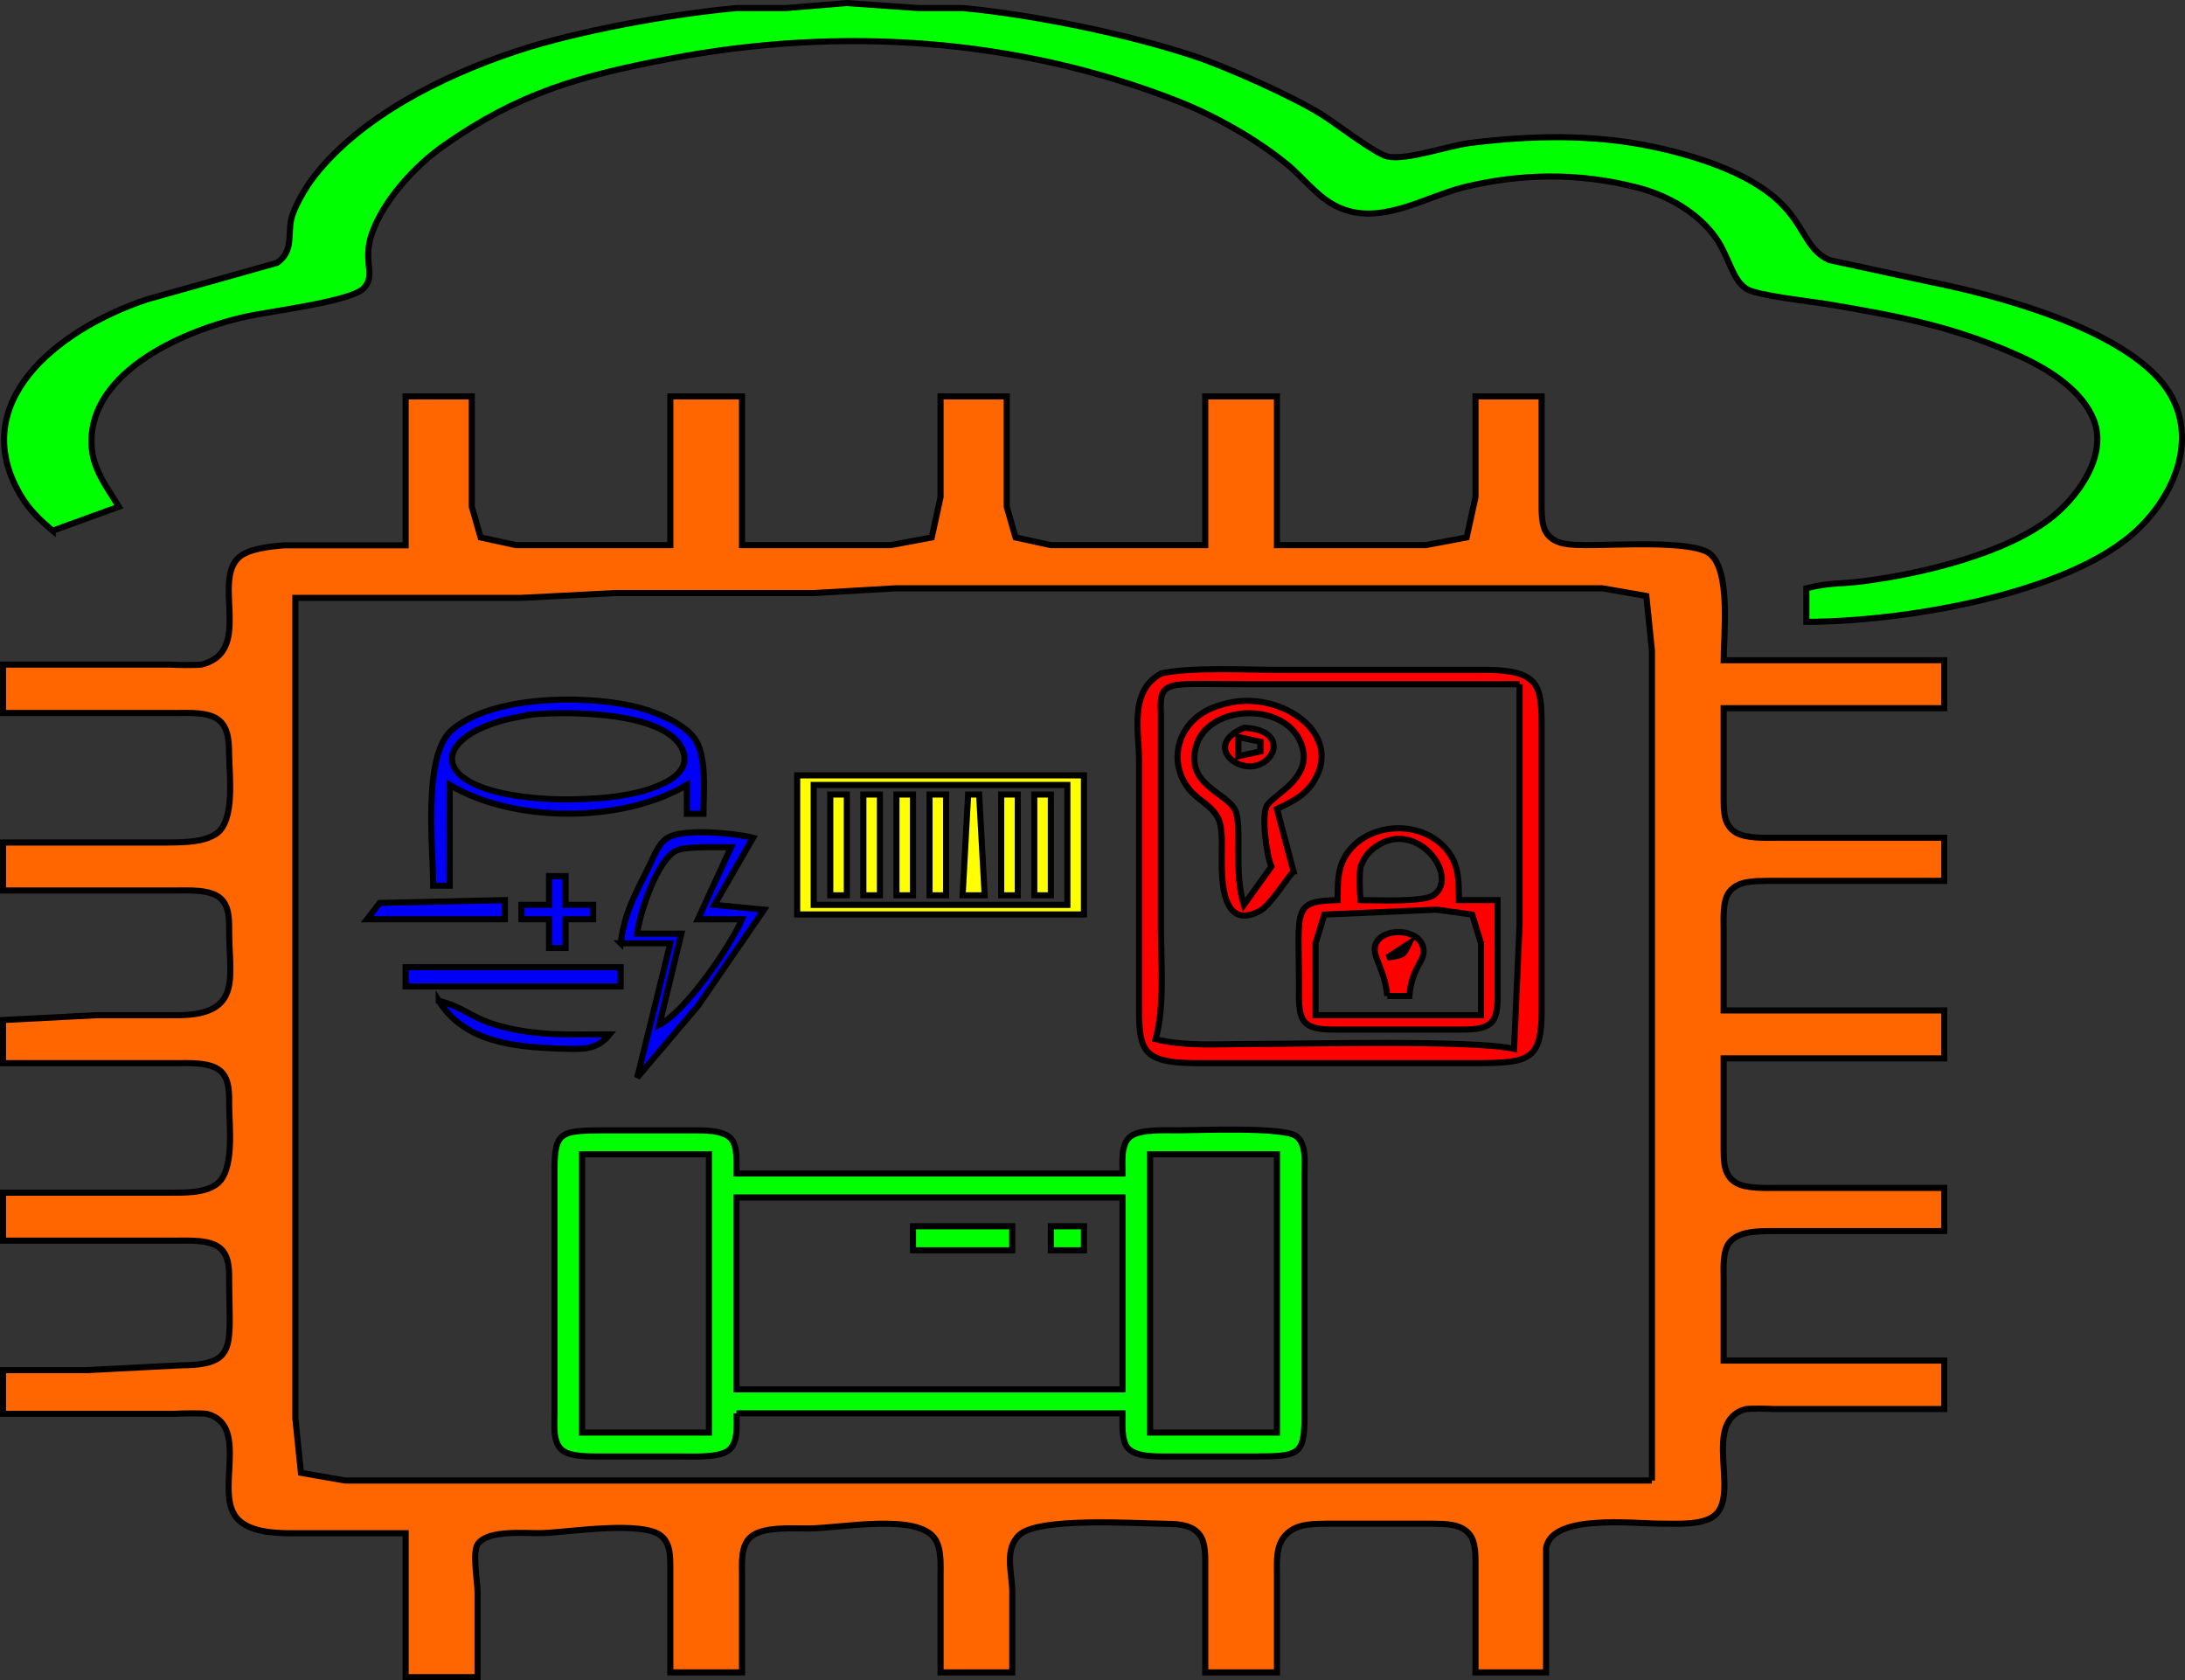 <?xml version="1.0" encoding="UTF-8" standalone="no"?>
<svg
   width="4.02in"
   height="3.091in"
   viewBox="0 0 1205.867 927.201"
   version="1.1"
   id="svg874"
   sodipodi:docname="logo-notext-color-stroked.svg"
   inkscape:version="1.1 (ce6663b3b7, 2021-05-25)"
   xmlns:inkscape="http://www.inkscape.org/namespaces/inkscape"
   xmlns:sodipodi="http://sodipodi.sourceforge.net/DTD/sodipodi-0.dtd"
   xmlns:xlink="http://www.w3.org/1999/xlink"
   xmlns="http://www.w3.org/2000/svg"
   xmlns:svg="http://www.w3.org/2000/svg">
  <rect x="0" y="0" width="1205.867" height="927.201" fill="#333333" stroke="none"/>
  <defs
     id="defs878">
    <linearGradient
       id="linearGradient1208"
       inkscape:swatch="solid">
      <stop
         style="stop-color:#000000;stop-opacity:1;"
         offset="0"
         id="stop1206" />
    </linearGradient>
    <linearGradient
       id="linearGradient1166"
       inkscape:swatch="solid">
      <stop
         style="stop-color:#000000;stop-opacity:1;"
         offset="0"
         id="stop1164" />
    </linearGradient>
    <linearGradient
       id="linearGradient1124"
       inkscape:swatch="solid">
      <stop
         style="stop-color:#000000;stop-opacity:1;"
         offset="0"
         id="stop1122" />
    </linearGradient>
    <linearGradient
       id="linearGradient1082"
       inkscape:swatch="solid">
      <stop
         style="stop-color:#000000;stop-opacity:1;"
         offset="0"
         id="stop1080" />
    </linearGradient>
    <linearGradient
       id="linearGradient1040"
       inkscape:swatch="solid">
      <stop
         style="stop-color:#000000;stop-opacity:1;"
         offset="0"
         id="stop1038" />
    </linearGradient>
    <linearGradient
       id="linearGradient998"
       inkscape:swatch="solid">
      <stop
         style="stop-color:#000000;stop-opacity:1;"
         offset="0"
         id="stop996" />
    </linearGradient>
    <linearGradient
       inkscape:collect="always"
       xlink:href="#linearGradient998"
       id="linearGradient1000"
       x1="342.885"
       y1="549.445"
       x2="563.932"
       y2="549.445"
       gradientUnits="userSpaceOnUse"
       gradientTransform="translate(-141.357,-59.192)" />
    <linearGradient
       inkscape:collect="always"
       xlink:href="#linearGradient1040"
       id="linearGradient1042"
       x1="580.8"
       y1="525.44"
       x2="740.07"
       y2="525.44"
       gradientUnits="userSpaceOnUse"
       gradientTransform="translate(-141.357,-59.192)" />
    <linearGradient
       inkscape:collect="always"
       xlink:href="#linearGradient1082"
       id="linearGradient1084"
       x1="768.623"
       y1="537.171"
       x2="992.67"
       y2="537.171"
       gradientUnits="userSpaceOnUse"
       gradientTransform="translate(-141.357,-59.192)" />
    <linearGradient
       inkscape:collect="always"
       xlink:href="#linearGradient1124"
       id="linearGradient1126"
       x1="446.781"
       y1="772.761"
       x2="861.909"
       y2="772.761"
       gradientUnits="userSpaceOnUse"
       gradientTransform="translate(-141.357,-59.192)" />
    <linearGradient
       inkscape:collect="always"
       xlink:href="#linearGradient1166"
       id="linearGradient1168"
       x1="142.54"
       y1="631.325"
       x2="1214.85"
       y2="631.325"
       gradientUnits="userSpaceOnUse"
       gradientTransform="translate(-141.357,-59.192)" />
    <linearGradient
       inkscape:collect="always"
       xlink:href="#linearGradient1208"
       id="linearGradient1210"
       x1="143.122"
       y1="231.615"
       x2="1346.052"
       y2="231.615"
       gradientUnits="userSpaceOnUse"
       gradientTransform="translate(-141.357,-59.192)" />
  </defs>
  <sodipodi:namedview
     id="namedview876"
     pagecolor="#ffffff"
     bordercolor="#666666"
     borderopacity="1.0"
     inkscape:pageshadow="2"
     inkscape:pageopacity="0.0"
     inkscape:pagecheckerboard="0"
     inkscape:document-units="in"
     showgrid="false"
     fit-margin-top="0"
     fit-margin-left="0"
     fit-margin-right="0"
     fit-margin-bottom="0"
     inkscape:zoom="2.3350695"
     inkscape:cx="117.12713"
     inkscape:cy="129.54646"
     inkscape:window-width="1848"
     inkscape:window-height="1016"
     inkscape:window-x="0"
     inkscape:window-y="0"
     inkscape:window-maximized="1"
     inkscape:current-layer="svg874" />
  <path
     id="Selection #5"
     fill="none"
     stroke="black"
     stroke-width="1"
     d="m 406.473,779.928 c -0.03,6.09 1.27,16.57 -4.78,20.72 -5.51,3.76 -18.78,3.1 -25.66,3.1 0,0 -45.65,0 -45.65,0 -5.75,-0.08 -14.85,0.11 -19.57,-3.1 -6.03,-4.15 -4.78,-14.63 -4.78,-20.72 0,0 0,-135 0,-135 0.15,-20.38 3.35,-21.07 27.39,-21.18 0,0 48.7,0 48.7,0 6.54,0.08 16.8,-0.29 21.33,4.61 3.81,4.07 2.99,14.05 3.02,19.21 0,0 213.04,0 213.04,0 0.03,-6.08 -1.28,-16.57 4.78,-20.72 5.51,-3.76 18.78,-3.1 25.65,-3.1 11.84,-0.03 57.74,-2.01 65.23,3.1 6.02,4.15 4.77,14.64 4.77,20.72 0,0 0,135 0,135 -0.15,20.39 -3.34,21.08 -27.39,21.18 0,0 -48.69,0 -48.69,0 -6.55,-0.08 -16.8,0.29 -21.34,-4.6 -3.8,-4.08 -2.98,-14.06 -3.01,-19.22 0,0 -213.04,0 -213.04,0 z m -15.22,-142.94 c 0,0 -70,0 -70,0 0,0 0,153.53 0,153.53 0,0 70,0 70,0 0,0 0,-153.53 0,-153.53 z m 313.48,0 c 0,0 -70,0 -70,0 0,0 0,153.53 0,153.53 0,0 70,0 70,0 0,0 0,-153.53 0,-153.53 z m -85.22,23.82 c 0,0 -213.04,0 -213.04,0 0,0 0,105.88 0,105.88 0,0 213.04,0 213.04,0 0,0 0,-105.88 0,-105.88 z m -115.65,15.88 c 0,0 54.78,0 54.78,0 0,0 0,13.24 0,13.24 0,0 -54.78,0 -54.78,0 0,0 0,-13.24 0,-13.24 z m 76.08,0 c 0,0 18.27,0 18.27,0 0,0 0,13.24 0,13.24 0,0 -18.27,0 -18.27,0 0,0 0,-13.24 0,-13.24 z"
     style="fill:#00ff00;fill-opacity:1;stroke:url(#linearGradient1126);stroke-width:3.366;stroke-miterlimit:4;stroke-dasharray:none" />
  <path
     id="Selection #4"
     fill="none"
     stroke="black"
     stroke-width="1"
     d="m 641.003,371.588 c 16.46,-3.54 45.71,-1.96 63.73,-1.96 0,0 115.65,0 115.65,0 29.49,0.37 30.4,8.9 30.43,31.77 0,0 0,156.17 0,156.17 -0.06,27.27 -6.27,29.07 -36.52,29.12 0,0 -155.22,0 -155.22,0 -27.9,-0.34 -30.37,-6.69 -30.43,-29.12 0,0 0,-137.64 0,-137.64 0,-16.28 -5.78,-38.7 12.36,-48.34 z m 197.64,5.98 c 0,0 -152.17,0 -152.17,0 -42.28,0 -46.78,-2.96 -45.78,15.89 0,0 0,15.88 0,15.88 0,0 0,103.23 0,103.23 0.12,18.8 2.07,43.05 -2.92,60.89 16.65,4.1 34.54,2.64 51.74,2.64 30.71,0 122.16,-2.4 146.09,2.65 0,0 3.04,-68.82 3.04,-68.82 0,0 0,-132.36 0,-132.36 z m -124.78,103.24 c -4.75,5.59 -13.15,19.03 -18.69,21.94 -22.89,12.1 -20.85,-23.21 -20.88,-32.53 0,-5.21 0.37,-13.5 -1.82,-18.26 -3.47,-7.55 -11.26,-10.11 -16.41,-16.71 -11.59,-14.74 -6.54,-36.08 12.27,-44.31 4.29,-1.88 10.31,-3.47 15.09,-3.94 27.3,-2.83 56.67,18.87 42.09,43.46 -4.9,8.29 -11.84,11.73 -20.78,15.94 0,0 9.13,34.41 9.13,34.41 z m -12.18,-2.65 c -2.64,-5.69 -5.6,-27.95 -2.58,-33.43 3.59,-6.51 27.11,-15.8 18.59,-35.34 -9.83,-22.55 -51.4,-20.35 -57.64,2.6 -5.78,21.23 16.77,25.2 21.55,34.96 4.17,8.47 -0.86,34.84 4.87,52.39 0,0 15.21,-21.18 15.21,-21.18 z m -15.06,-76.55 c 23.28,1.06 18.23,18.64 5.78,21.07 -11.96,2.33 -26.75,-12.36 -5.78,-21.07 z m 8.98,7.73 c 0,0 -12.18,-2.65 -12.18,-2.65 0,0 0,10.59 0,10.59 0,0 12.18,-2.65 12.18,-2.65 0,0 0,-5.29 0,-5.29 z m 42.61,87.35 c 0.09,-9.21 -0.31,-18.21 5.63,-26.36 12.08,-16.55 39.74,-17.87 53.68,-2.46 7.95,8.76 7.52,18.34 7.64,28.82 0,0 21.31,0 21.31,0 0,0 0,50.3 0,50.3 -0.03,4.81 0.45,13.02 -3.11,16.94 -4.11,4.5 -12.26,4.13 -18.2,4.23 0,0 -66.95,0 -66.95,0 -5.94,-0.1 -14.1,0.27 -18.2,-4.23 -3.81,-4.21 -3.11,-14.32 -3.11,-19.59 -0.09,-43.17 -3.96,-46.88 21.31,-47.65 z m 12.66,0 c 7.91,0 34.48,1.33 40.29,-2.7 15.25,-10.59 -10.83,-44.52 -33.75,-25.28 -3.38,2.86 -4.93,5.59 -6.54,9.51 -0.76,4.1 -0.49,13.87 0,18.47 z m 66.47,63.53 c 0,0 0,-39.7 0,-39.7 0,0 -4.87,-15.83 -4.87,-15.83 0,0 -19.48,-2.7 -19.48,-2.7 0,0 -62.09,2.7 -62.09,2.7 0,0 -4.87,15.83 -4.87,15.83 0,0 0,39.7 0,39.7 0,0 91.31,0 91.31,0 z m -51.74,-10.59 c -1.34,-15.3 -8.77,-21.91 -6.46,-28.43 3.47,-9.79 24.57,-9.13 26.39,2.2 1.16,7.49 -6.24,9.4 -7.76,26.23 0,0 -12.17,0 -12.17,0 z m 12.17,-29.11 c 0,0 -12.17,7.94 -12.17,7.94 8.73,-1.46 8.73,-0.77 12.17,-7.94 z"
     style="fill:#ff0000;fill-opacity:1;stroke:url(#linearGradient1084);stroke-width:3.366;stroke-miterlimit:4;stroke-dasharray:none" />
  <path
     id="Selection #3"
     fill="none"
     stroke="black"
     stroke-width="1"
     d="m 439.943,427.868 c 0,0 158.27,0 158.27,0 0,0 0,76.76 0,76.76 0,0 -158.27,0 -158.27,0 0,0 0,-76.76 0,-76.76 z m 149.13,5.29 c 0,0 -140,0 -140,0 0,0 0,66.18 0,66.18 0,0 140,0 140,0 0,0 0,-66.18 0,-66.18 z m -130.86,5.3 c 0,0 9.13,0 9.13,0 0,0 0,55.59 0,55.59 0,0 -9.13,0 -9.13,0 0,0 0,-55.59 0,-55.59 z m 18.26,0 c 0,0 9.13,0 9.13,0 0,0 0,55.59 0,55.59 0,0 -9.13,0 -9.13,0 0,0 0,-55.59 0,-55.59 z m 18.26,0 c 0,0 9.13,0 9.13,0 0,0 0,55.59 0,55.59 0,0 -9.13,0 -9.13,0 0,0 0,-55.59 0,-55.59 z m 18.26,0 c 0,0 9.13,0 9.13,0 0,0 0,55.59 0,55.59 0,0 -9.13,0 -9.13,0 0,0 0,-55.59 0,-55.59 z m 21.3,0 c 0,0 6.09,0 6.09,0 0,0 3.04,55.59 3.04,55.59 0,0 -12.17,0 -12.17,0 0,0 3.04,-55.59 3.04,-55.59 z m 18.26,0 c 0,0 9.13,0 9.13,0 0,0 0,55.59 0,55.59 0,0 -9.13,0 -9.13,0 0,0 0,-55.59 0,-55.59 z m 18.26,0 c 0,0 9.13,0 9.13,0 0,0 0,55.59 0,55.59 0,0 -9.13,0 -9.13,0 0,0 0,-55.59 0,-55.59 z"
     style="fill:#ffff00;fill-opacity:1;stroke:url(#linearGradient1042);stroke-width:3.366;stroke-miterlimit:4;stroke-dasharray:none" />
  <path
     id="Selection #2"
     fill="none"
     stroke="black"
     stroke-width="1"
     d="m 239.073,488.748 c 0,-20.49 -6.02,-71.89 10.32,-85.95 21.73,-18.69 71.22,-19.45 99.25,-13.29 11.66,2.6 27.3,8.61 34.27,17.45 7.52,9.55 5.3,30.39 5.3,42.09 0,0 -9.14,0 -9.14,0 0,0 0,-15.89 0,-15.89 -35.6,21.13 -95.26,21.13 -130.86,0 0,0 0,55.59 0,55.59 0,0 -9.14,0 -9.14,0 z m 54.79,-94.5 c -7.25,1.19 -14.43,2.46 -21.31,4.82 -4.04,1.38 -8.43,3.18 -11.99,5.32 -14.09,8.5 -15.52,19.64 0,27.69 12.54,6.48 34.03,8.87 48.51,9.02 17.35,0.16 38.93,-0.92 54.73,-7.73 8.46,-3.62 16.49,-9.47 13.27,-18.63 -7.67,-22.02 -62.24,-22.32 -83.21,-20.49 z m 48.69,126.27 c 1.95,-16.55 8.19,-27.43 15.62,-42.36 2.46,-4.95 5.08,-12.65 10.28,-15.85 8.86,-5.38 37.01,-2.54 47.15,0 0,0 -21.31,37.03 -21.31,37.03 0,0 27.39,2.65 27.39,2.65 0,0 -36.37,52.94 -36.37,52.94 0,0 -33.63,39.7 -33.63,39.7 0,0 18.26,-74.11 18.26,-74.11 0,0 -27.39,0 -27.39,0 z m 60.87,-52.95 c -6.78,0 -24.07,-0.63 -29.61,1.59 -11.14,4.48 -21.03,35.66 -22.13,46.06 0,0 24.35,0 24.35,0 0,0 -12.17,50.3 -12.17,50.3 14.67,-7.36 39.53,-43.89 45.65,-58.24 0,0 -24.35,0 -24.35,0 0,0 18.26,-39.71 18.26,-39.71 z m -100.43,15.89 c 0,0 9.13,0 9.13,0 0,0 0,15.88 0,15.88 0,0 15.22,0 15.22,0 0,0 0,7.94 0,7.94 0,0 -15.22,0 -15.22,0 0,0 0,15.88 0,15.88 0,0 -9.13,0 -9.13,0 0,0 0,-15.88 0,-15.88 0,0 -15.22,0 -15.22,0 0,0 0,-7.94 0,-7.94 0,0 15.22,0 15.22,0 0,0 0,-15.88 0,-15.88 z m -100.44,23.82 c 0,0 7.03,-9 7.03,-9 0,0 69.06,-1.59 69.06,-1.59 0,0 0,10.59 0,10.59 0,0 -76.09,0 -76.09,0 z m 21.31,26.47 c 0,0 118.69,0 118.69,0 0,0 0,10.59 0,10.59 0,0 -118.69,0 -118.69,0 0,0 0,-10.59 0,-10.59 z m 18.26,18.53 c 14.55,3.68 17.8,9.56 33.48,13.84 21.09,5.75 39.26,4.69 60.87,4.69 -7.22,9 -15.46,8.23 -27.4,7.84 -27.3,-0.9 -53.04,-4.11 -66.95,-26.37 z"
     style="fill:#0000f8;fill-opacity:1;stroke:url(#linearGradient1000);stroke-width:3.366;stroke-miterlimit:4;stroke-dasharray:none" />
  <path
     id="Selection #1"
     fill="none"
     stroke="black"
     stroke-width="1"
     d="m 223.863,218.748 c 0,0 36.52,0 36.52,0 0,0 0,60.88 0,60.88 0,0 4.87,16.94 4.87,16.94 0,0 19.48,4.24 19.48,4.24 0,0 85.21,0 85.21,0 0,0 0,-82.06 0,-82.06 0,0 39.57,0 39.57,0 0,0 0,82.06 0,82.06 0,0 82.17,0 82.17,0 0,0 22.53,-4.24 22.53,-4.24 0,0 4.86,-22.23 4.86,-22.23 0,0 0,-55.59 0,-55.59 0,0 36.53,0 36.53,0 0,0 0,60.88 0,60.88 0,0 4.87,16.94 4.87,16.94 0,0 19.47,4.24 19.47,4.24 0,0 85.22,0 85.22,0 0,0 0,-82.06 0,-82.06 0,0 39.57,0 39.57,0 0,0 0,82.06 0,82.06 0,0 82.17,0 82.17,0 0,0 22.52,-4.24 22.52,-4.24 0,0 4.87,-22.23 4.87,-22.23 0,0 0,-55.59 0,-55.59 0,0 36.52,0 36.52,0 0,0 0,58.24 0,58.24 0.03,5.29 -0.36,13.18 3.11,17.71 4.81,6.24 13.57,5.98 21.24,6.11 14.64,0.21 58.35,-2.89 68.27,4.61 11.99,9.02 7.82,45.13 7.82,58.92 0,0 121.74,0 121.74,0 0,0 0,26.47 0,26.47 0,0 -121.74,0 -121.74,0 0,0 0,50.29 0,50.29 0.15,6.67 -0.15,14.3 7.03,18.48 5.63,3.26 16.74,2.7 23.4,2.7 0,0 91.31,0 91.31,0 0,0 0,23.82 0,23.82 0,0 -97.39,0 -97.39,0 -7.67,0.14 -16.44,-0.13 -21.25,6.12 -3.74,4.9 -3.1,14.56 -3.1,20.35 0,0 0,45 0,45 0,0 121.74,0 121.74,0 0,0 0,26.48 0,26.48 0,0 -121.74,0 -121.74,0 0,0 0,50.29 0,50.29 0.15,6.67 -0.15,14.29 7.03,18.48 5.63,3.25 16.74,2.7 23.4,2.7 0,0 91.31,0 91.31,0 0,0 0,23.82 0,23.82 0,0 -94.35,0 -94.35,0 -8.22,0.11 -19.02,-0.21 -24.29,6.43 -3.77,4.79 -3.1,14.32 -3.1,20.04 0,0 0,45 0,45 0,0 121.74,0 121.74,0 0,0 0,26.74 0,26.74 0,0 -94.35,0 -94.35,0 -4.02,-0.24 -11.32,-0.32 -15.03,0 -24.84,6.45 -3.05,46.61 -17.23,58.65 -6.42,5.46 -20.18,4.61 -28.61,4.61 -16.95,0.03 -61.02,-5.61 -64.52,13.34 0,0 0,68.72 0,68.72 0,0 -38.96,0 -38.96,0 0,0 0,-58.24 0,-58.24 -0.03,-5.29 0.37,-13.18 -3.1,-17.71 -4.81,-6.24 -13.58,-5.98 -21.25,-6.11 0,0 -57.82,0 -57.82,0 -7.06,0.13 -14.61,0.03 -20.36,4.24 -8.19,6 -7,16.46 -7.03,24.88 0,0 0,52.94 0,52.94 0,0 -39.57,0 -39.57,0 0,0 0,-58.24 0,-58.24 -0.03,-5.29 0.37,-13.18 -3.1,-17.71 -4.81,-6.24 -13.58,-5.98 -21.25,-6.11 -16.52,-0.26 -67.44,-3.49 -78.12,6.11 -8.65,7.76 -4.2,20.86 -4.05,30.95 0,0 0,45 0,45 0,0 -39.57,0 -39.57,0 0,0 0,-52.94 0,-52.94 0,-6.22 0.58,-15.36 -3.1,-20.78 -9.83,-14.45 -52.38,-5.72 -69.94,-5.69 -8.98,0.02 -24.89,-1.14 -31.65,4.6 -5.91,5.03 -4.84,15.17 -4.87,21.87 0,0 0,52.94 0,52.94 0,0 -39.57,0 -39.57,0 0,0 0,-58.24 0,-58.24 -0.12,-5.66 0.13,-12.62 -4.87,-16.94 -10.1,-8.79 -51.06,-2.22 -65.13,-1.69 -9.89,0.37 -30.61,-2.2 -36.4,6.22 -2.77,4.53 -0.21,19.48 0,25.65 0,0 0,47.65 0,47.65 0,0 -39.68,0 -39.68,0 0,0 0,-79.42 0,-79.42 0,0 -63.92,0 -63.92,0 -9.46,-0.15 -21.24,-0.74 -28.18,-7.25 -14.64,-13.63 7.06,-52.23 -17.65,-58.66 -4.11,-0.42 -13.51,-0.26 -18.08,0 0,0 -94.35,0 -94.35,0 0,0 0,-24.09 0,-24.09 0,0 45.66,0 45.66,0 0,0 51.73,-2.64 51.73,-2.64 31.69,-0.19 27.67,-9.51 27.4,-45 -0.06,-6.22 0.57,-14.85 -4.87,-19.59 -5.85,-5.08 -17.84,-4.21 -25.57,-4.24 0,0 -94.35,0 -94.35,0 0,0 0,-26.47 0,-26.47 0,0 91.31,0 91.31,0 8.55,-0.05 19.45,0.43 26.45,-4.6 10.16,-7.28 7.12,-32.01 7.03,-43.04 -0.06,-6.22 0.57,-14.85 -4.87,-19.59 -5.85,-5.08 -17.84,-4.21 -25.57,-4.24 0,0 -94.35,0 -94.35,0 0,0 0,-23.82 0,-23.82 0,0 51.74,-2.65 51.74,-2.65 0,0 45.65,0 45.65,0 34.43,-0.55 27.58,-21.15 27.4,-45 -0.06,-6.22 0.57,-14.85 -4.87,-19.59 -5.85,-5.08 -17.84,-4.21 -25.57,-4.23 0,0 -94.35,0 -94.35,0 0,0 0,-26.47 0,-26.47 0,0 91.31,0 91.31,0 8.4,-0.11 19.51,-0.13 26.45,-4.9 10.28,-7.12 7.18,-31.84 7.03,-42.75 -0.13,-6.27 0.12,-14.77 -5.3,-19.59 -5.78,-5.13 -17.44,-4.21 -25.14,-4.23 0,0 -94.35,0 -94.35,0 0,0 0,-26.74 0,-26.74 0,0 91.31,0 91.31,0 4.72,0.27 13.91,0.43 18.2,0 28.7,-7.09 5.84,-45.47 20.57,-59.08 5.3,-4.9 17.71,-6.14 25.14,-6.72 0,0 66.96,0 66.96,0 0,0 0,-82.17 0,-82.17 z m 687.82,598.24 c 0,0 0,-378.53 0,-378.53 0,0 0,-79.41 0,-79.41 0,0 -3.1,-30.18 -3.1,-30.18 0,0 -24.29,-4.24 -24.29,-4.24 0,0 -389.56,0 -389.56,0 0,0 -45.66,2.65 -45.66,2.65 0,0 -109.56,0 -109.56,0 0,0 -51.74,2.65 -51.74,2.65 0,0 -124.78,0 -124.78,0 0,0 0,373.23 0,373.23 0,0 0,79.41 0,79.41 0,0 3.1,30.18 3.1,30.18 0,0 24.29,4.24 24.29,4.24 0,0 721.3,0 721.3,0 z"
     style="fill:#ff6600;fill-opacity:1;stroke:url(#linearGradient1168);stroke-width:3.366;stroke-miterlimit:4;stroke-dasharray:none" />
  <path
     id="Selection"
     fill="none"
     stroke="black"
     stroke-width="1"
     d="m 29.073,292.868 c -7.45,-6.22 -13.26,-11.94 -17.98,-20.07 -29.22,-50.08 19.11,-90.42 69.72,-107.49 0,0 72.1,-20.28 72.1,-20.28 9.13,-6.43 5.91,-15.11 7.76,-23.77 1.47,-6.96 8.31,-18.34 12.88,-24.17 25.53,-32.5 69.63,-54.92 111.18,-68.77 34.24,-11.38 85.09,-20.49 121.74,-23.87 0,0 27.39,0 27.39,0 0,0 33.48,-2.76 33.48,-2.76 0,0 39.56,2.76 39.56,2.76 0,0 24.35,0 24.35,0 38.65,3.54 91.58,14.47 127.82,26.52 18.42,6.14 54.06,22.13 70,31.98 8.13,5.05 29.59,21.73 36.65,23.4 10.19,2.4 33.39,-5.93 45.53,-7.44 33.23,-4.16 67.56,-4.98 100.43,1.93 23.56,4.92 52.56,14.08 69.43,29.62 15.15,13.95 15.12,26.92 28.36,33.04 0,0 54.39,11.75 54.39,11.75 40.11,7.91 104.48,25.83 129.13,55.56 23.22,27.98 7.25,65.89 -19.6,86.88 -39.96,31.21 -123.75,45.34 -176.49,45.47 0,0 0,-18.53 0,-18.53 13.45,-3.33 17.53,-2.17 30.44,-3.78 33.69,-4.21 81.26,-15.7 106.24,-36.4 15.01,-12.47 29.07,-34.01 22.04,-52.46 -6.09,-15.86 -23.65,-27.51 -40.02,-35 -36.16,-16.52 -67.05,-22.42 -106.53,-29.06 -9.28,-1.54 -38.43,-4.74 -44.7,-8.23 -8.25,-4.61 -9.99,-17.79 -17.26,-28.2 -9.71,-13.87 -26.75,-24 -44.56,-28.27 -31.53,-7.99 -62.91,-7.54 -94.34,0 -20.91,5.32 -42.58,19.06 -63.89,13.21 -15.12,-4.15 -23.07,-16.78 -34.02,-25.78 -16.59,-13.63 -39.6,-26.71 -60.36,-34.86 -88.29,-34.73 -185.86,-41.43 -280,-23.45 -50.43,9.6 -83.57,19.05 -124.75,47.85 -16.68,11.68 -33.57,30.58 -39.9,48.55 -5.6,15.99 2.68,22.79 -4.68,30.42 -6.94,7.22 -52.02,12.68 -65.01,15.59 -38.29,8.57 -88.84,32.9 -84.89,73.11 1.19,11.99 8.56,21.36 14.89,31.76 0,0 -36.53,13.24 -36.53,13.24 z"
     style="fill:#00ff00;fill-opacity:1;stroke:url(#linearGradient1210);stroke-width:3.366;stroke-miterlimit:4;stroke-dasharray:none" />
</svg>
